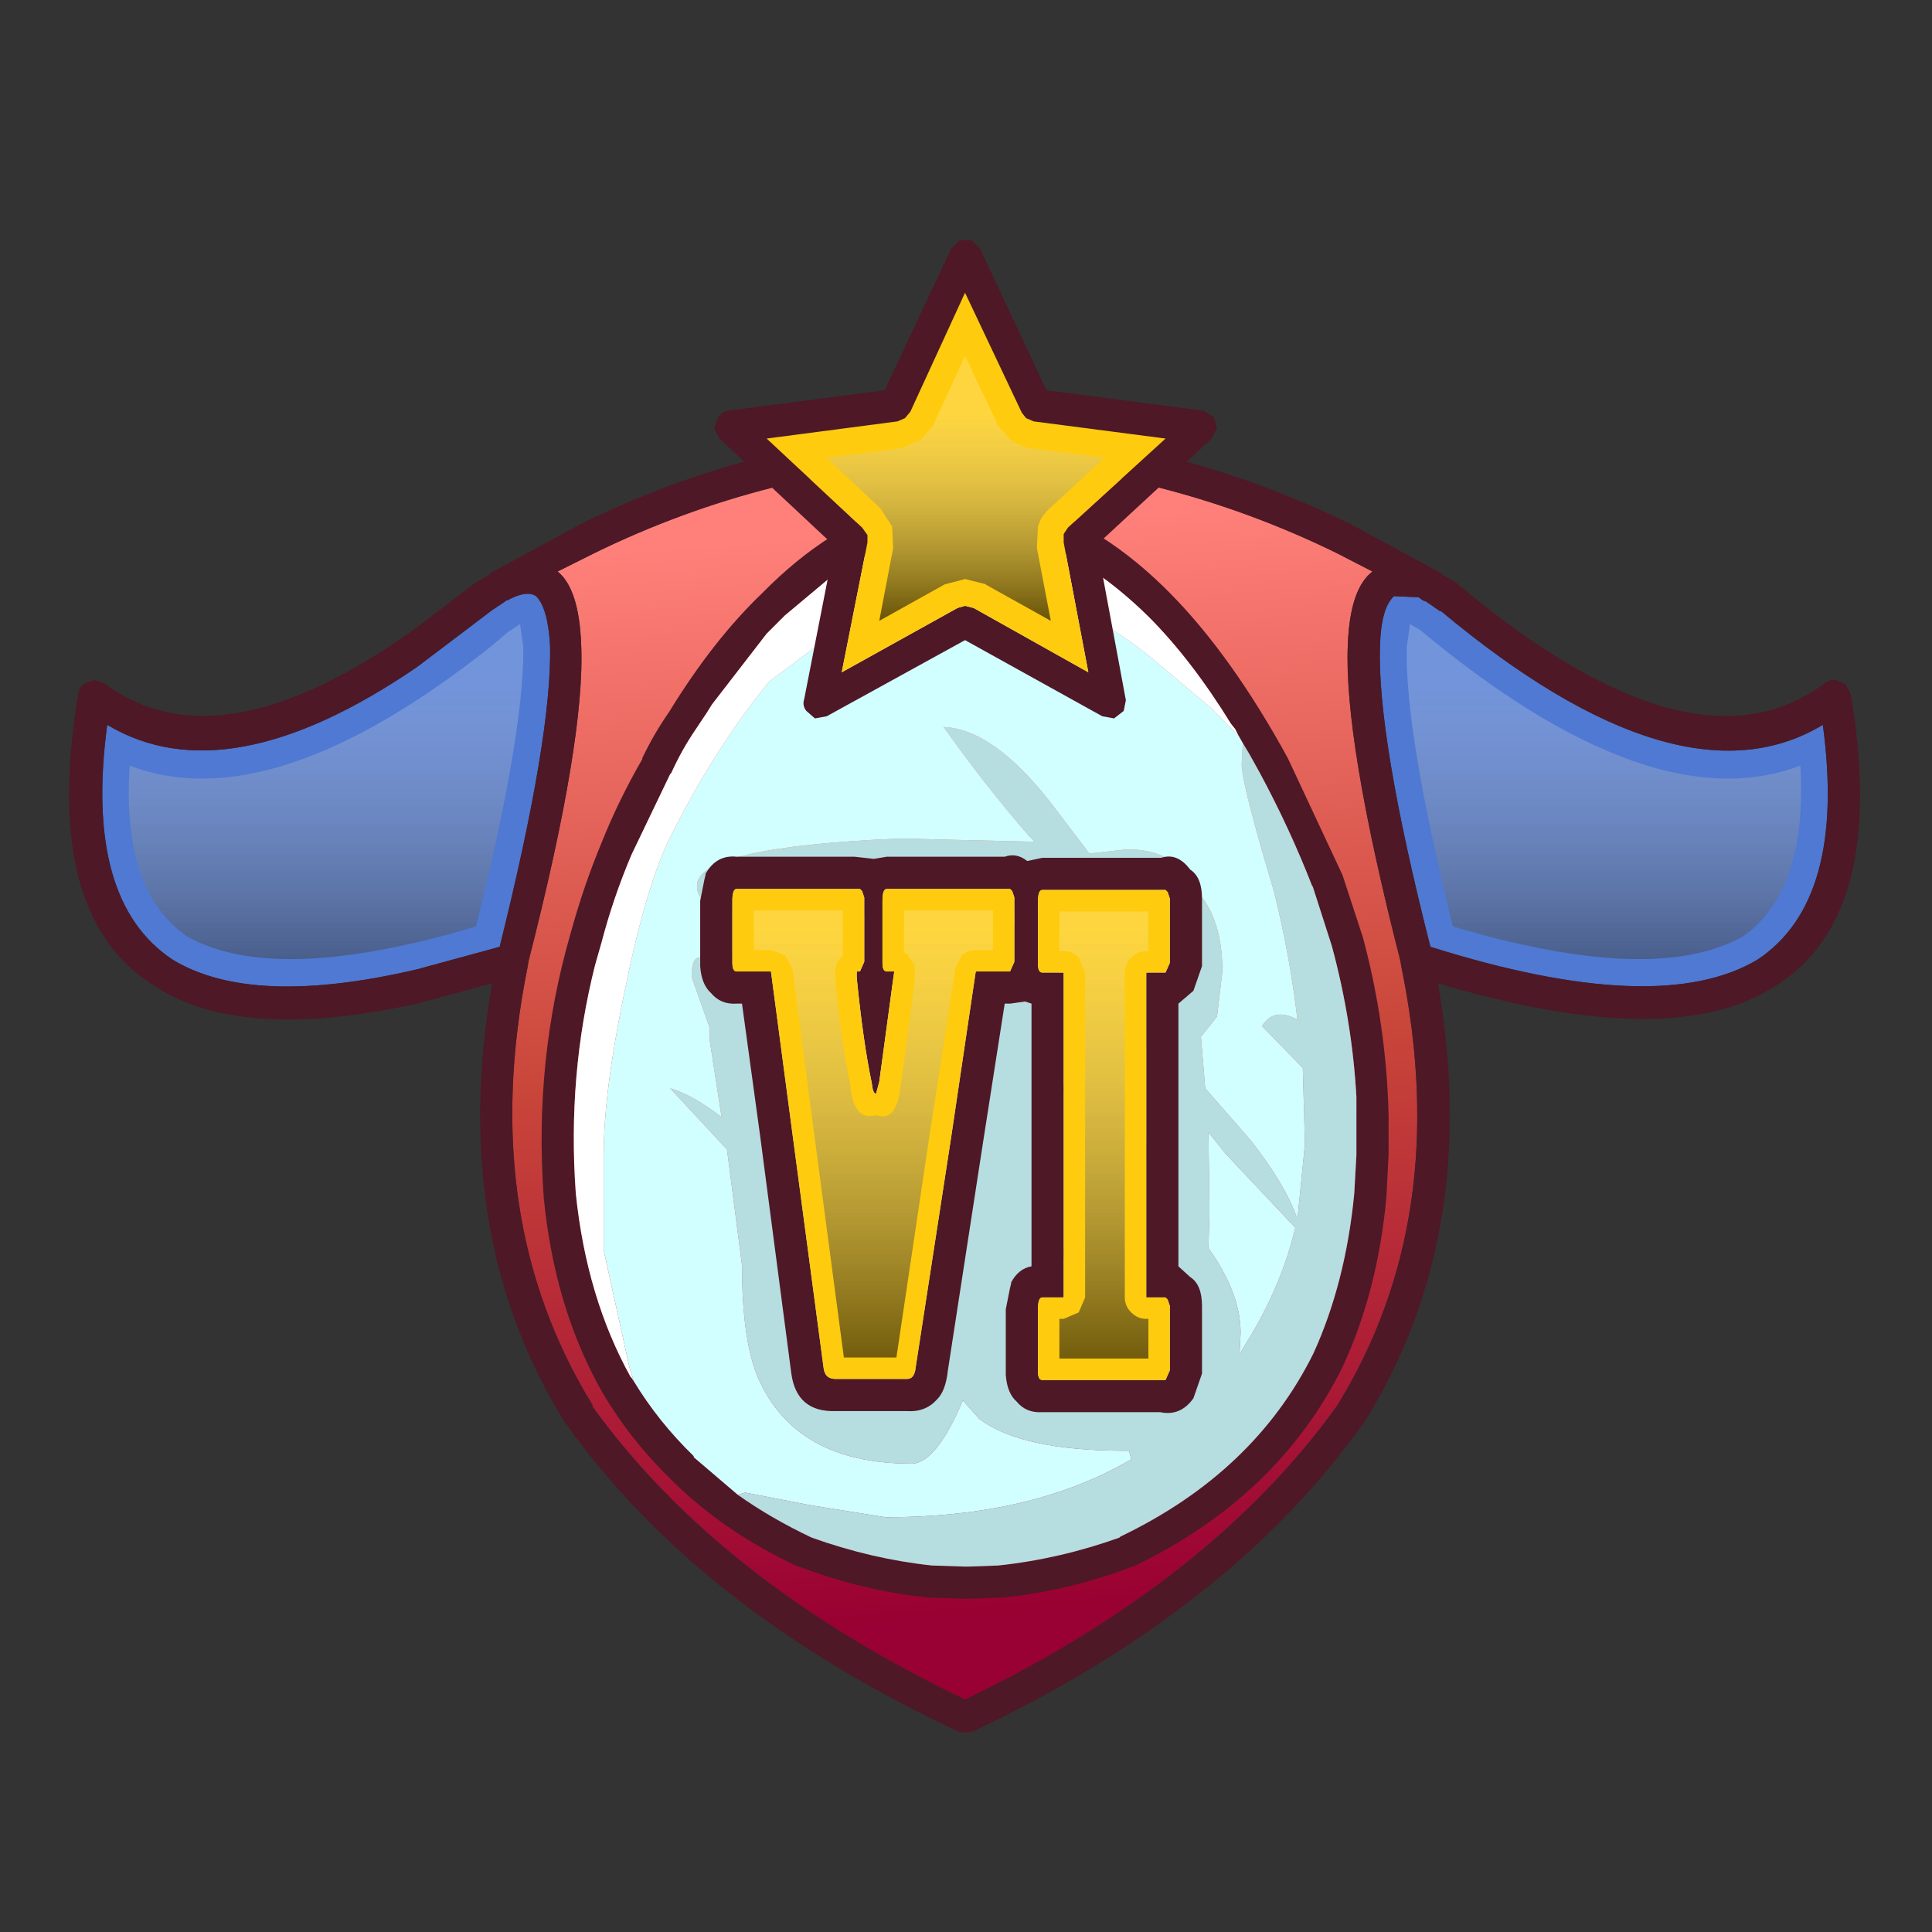 <?xml version="1.0" encoding="UTF-8" standalone="no"?>
<svg xmlns:ffdec="https://www.free-decompiler.com/flash" xmlns:xlink="http://www.w3.org/1999/xlink" ffdec:objectType="frame" height="30.0px" width="30.0px" xmlns="http://www.w3.org/2000/svg">
  <rect width="100%" height="100%" fill="#333333" stroke="none"/>
  <g transform="matrix(1.0, 0.0, 0.0, 1.0, 0.0, 0.0)">
    <use ffdec:characterId="156" height="90.0" transform="matrix(0.333, 0.0, 0.0, 0.333, 0.0, 0.0)" width="90.0" xlink:href="#sprite0"/>
  </g>
  <defs>
    <g id="sprite0" transform="matrix(1.0, 0.0, 0.0, 1.0, 0.0, 0.0)">
      <use ffdec:characterId="140" height="90.0" transform="matrix(1.0, 0.0, 0.0, 1.0, 0.0, 0.0)" width="90.0" xlink:href="#sprite1"/>
      <use ffdec:characterId="155" height="69.65" transform="matrix(1.0, 0.0, 0.0, 1.0, 3.2, 11.15)" width="83.55" xlink:href="#shape1"/>
    </g>
    <g id="sprite1" transform="matrix(1.0, 0.0, 0.0, 1.0, 0.0, 0.0)">
      <use ffdec:characterId="139" height="23.0" transform="matrix(0.844, 0.0, 0.0, 3.913, 0.006, 0.013)" width="106.7" xlink:href="#shape0"/>
    </g>
    <g id="shape0" transform="matrix(1.0, 0.0, 0.0, 1.0, -32.55, -101.05)">
      <path d="M32.55 101.05 L139.25 101.05 139.25 124.05 32.55 124.05 32.55 101.05" fill="#000000" fill-opacity="0.004" fill-rule="evenodd" stroke="none"/>
    </g>
    <g id="shape1" transform="matrix(1.0, 0.0, 0.0, 1.0, -3.2, -11.15)">
      <path d="M32.65 42.0 L32.65 45.05 Q32.7 45.8 33.05 46.2 L33.15 46.3 Q33.6 46.85 34.35 46.8 L34.4 46.8 34.6 46.8 35.45 53.0 36.9 64.05 Q37.15 65.85 38.95 65.8 L42.3 65.8 Q43.05 65.85 43.55 65.4 L43.7 65.25 Q44.1 64.85 44.2 63.9 L45.85 53.2 46.85 46.8 47.1 46.8 47.8 46.7 48.1 46.8 48.1 59.05 Q47.5 59.15 47.15 59.8 L47.15 59.85 47.1 60.05 46.9 61.05 46.9 64.1 Q46.95 64.85 47.3 65.25 L47.4 65.35 Q47.85 65.9 48.6 65.85 L48.65 65.85 51.85 65.85 52.2 65.85 54.1 65.85 Q55.05 66.05 55.65 65.2 L56.05 64.05 56.05 63.9 56.05 60.9 Q56.05 59.9 55.5 59.55 L54.95 59.05 54.95 46.8 55.65 46.2 56.05 45.05 56.05 44.9 56.05 41.9 Q56.05 40.9 55.5 40.55 54.9 39.75 54.15 40.0 L48.65 40.0 48.6 40.0 47.9 40.15 Q47.4 39.75 46.85 39.95 L41.35 39.95 40.75 40.05 39.85 39.95 34.4 39.95 34.35 39.95 Q33.4 39.85 32.9 40.75 L32.9 40.8 32.85 41.0 32.65 42.0 M27.7 25.8 Q35.75 21.85 45.05 21.4 54.3 21.85 62.35 25.8 L64.0 26.65 Q62.95 27.45 62.85 30.05 62.65 34.45 65.3 44.8 L65.35 45.1 Q67.75 56.8 62.35 65.55 56.45 73.75 45.0 79.25 33.5 73.75 27.6 65.55 L27.65 65.55 Q22.25 56.8 24.6 45.1 L24.65 44.8 Q27.3 34.45 27.1 30.05 27.0 27.45 26.0 26.65 L27.7 25.8" fill="url(#gradient0)" fill-rule="evenodd" stroke="none"/>
      <path d="M66.35 28.0 L66.5 28.05 67.15 28.5 67.2 28.5 Q78.35 37.8 85.0 33.8 86.1 42.0 81.95 44.75 77.35 47.5 66.7 44.15 64.2 34.3 64.35 30.1 64.4 28.35 65.0 27.8 L66.15 27.85 66.35 28.0 M8.05 44.75 Q3.9 42.0 5.0 33.8 10.6 37.15 19.45 31.1 L22.95 28.45 23.55 28.05 23.6 28.0 23.65 28.0 Q24.55 27.5 25.0 27.8 25.55 28.35 25.65 30.1 25.75 34.3 23.3 44.15 L19.45 45.2 Q11.75 47.0 8.05 44.75" fill="#4f79d2" fill-rule="evenodd" stroke="none"/>
      <path d="M66.35 28.0 L66.15 27.85 65.0 27.8 Q64.4 28.35 64.35 30.1 64.2 34.3 66.7 44.15 77.35 47.5 81.95 44.75 86.1 42.0 85.0 33.8 78.35 37.8 67.2 28.5 L67.15 28.5 66.5 28.05 66.35 28.0 M27.05 24.45 Q35.35 20.35 45.0 19.9 L45.05 19.9 Q54.65 20.35 63.0 24.45 L67.15 26.7 67.35 26.85 67.95 27.2 68.05 27.3 Q79.0 36.45 85.1 31.85 85.3 31.7 85.6 31.7 L86.05 31.9 86.3 32.35 Q88.05 42.75 82.75 46.0 77.95 49.1 67.05 45.85 69.1 57.55 63.6 66.35 L63.55 66.4 Q57.4 75.05 45.35 80.75 L45.0 80.8 44.7 80.75 Q32.55 75.05 26.4 66.4 L26.35 66.35 Q20.9 57.55 22.95 45.85 L19.45 46.8 Q11.2 48.6 7.25 46.0 1.9 42.75 3.65 32.35 3.7 32.05 3.9 31.9 L4.4 31.7 4.85 31.85 Q10.2 35.9 19.45 29.25 L22.0 27.3 22.05 27.25 22.8 26.8 22.85 26.75 22.9 26.7 23.1 26.6 27.05 24.45 M27.7 25.8 L26.0 26.65 Q27.0 27.45 27.1 30.05 27.3 34.45 24.65 44.8 L24.6 45.1 Q22.25 56.8 27.65 65.55 L27.6 65.55 Q33.5 73.75 45.0 79.25 56.45 73.75 62.35 65.55 67.75 56.8 65.35 45.1 L65.3 44.8 Q62.65 34.45 62.85 30.05 62.95 27.45 64.0 26.65 L62.35 25.8 Q54.3 21.85 45.05 21.4 35.75 21.85 27.7 25.8 M8.05 44.75 Q11.75 47.0 19.45 45.2 L23.3 44.15 Q25.75 34.3 25.65 30.1 25.55 28.35 25.0 27.8 24.55 27.5 23.65 28.0 L23.6 28.0 23.55 28.05 22.95 28.45 19.45 31.1 Q10.6 37.15 5.0 33.8 3.9 42.0 8.05 44.75" fill="#4e1826" fill-rule="evenodd" stroke="none"/>
      <path d="M57.75 34.3 L57.6 34.0 57.4 33.75 Q55.55 30.75 53.55 28.75 50.65 25.9 47.55 24.95 L47.5 24.9 45.8 24.5 45.55 24.5 44.6 24.45 44.05 24.5 42.75 24.85 42.65 24.9 42.55 24.95 42.25 25.0 41.0 25.55 Q40.5 25.75 40.05 26.05 L39.9 26.1 39.05 26.65 36.6 28.7 36.2 29.1 35.8 29.5 35.75 29.55 33.2 32.85 32.95 33.25 32.45 34.0 Q31.8 34.95 31.3 36.05 L31.25 36.1 29.45 39.85 Q28.6 41.85 28.05 43.95 L27.75 45.0 Q26.45 50.15 26.85 55.65 27.35 60.5 29.4 64.2 L29.45 64.25 29.55 64.4 Q30.7 66.3 32.35 67.9 L32.35 67.95 34.4 69.7 Q35.95 70.8 37.85 71.7 40.65 72.7 43.45 73.0 L44.95 73.05 45.2 73.05 46.55 73.0 Q49.4 72.7 52.2 71.7 L52.25 71.65 Q58.5 68.65 61.25 63.1 62.75 59.8 63.15 55.65 L63.25 53.85 63.25 52.05 63.25 51.15 Q63.05 47.6 62.1 44.1 L61.2 41.3 61.2 41.35 Q60.15 38.65 58.75 36.05 L58.25 35.15 57.95 34.65 57.75 34.3 M54.6 27.7 Q57.45 30.6 60.05 35.35 L62.6 40.8 63.55 43.7 Q64.65 47.8 64.75 52.0 L64.75 53.85 64.65 55.8 Q64.25 60.2 62.6 63.75 59.6 69.8 52.85 73.05 L52.8 73.05 Q49.8 74.2 46.7 74.5 L46.65 74.5 45.2 74.55 44.95 74.55 43.35 74.5 Q40.3 74.2 37.25 73.05 L37.2 73.05 Q33.7 71.4 31.3 69.0 29.4 67.15 28.1 64.95 25.85 61.0 25.35 55.8 L25.35 55.75 Q24.9 49.45 26.6 43.55 27.2 41.35 28.05 39.3 28.85 37.3 29.95 35.4 L29.95 35.35 Q30.5 34.2 31.2 33.2 33.25 29.85 35.55 27.65 38.65 24.5 42.1 23.5 42.9 23.1 43.9 23.0 L45.95 23.0 48.0 23.5 Q51.45 24.5 54.6 27.7" fill="#4e1826" fill-rule="evenodd" stroke="none"/>
      <path d="M29.55 64.4 L29.45 64.25 29.4 64.2 Q27.35 60.5 26.85 55.65 26.45 50.15 27.75 45.0 L28.05 43.95 Q28.6 41.85 29.45 39.85 L31.25 36.1 31.3 36.05 Q31.8 34.95 32.45 34.0 L32.95 33.25 33.2 32.85 35.75 29.55 35.8 29.5 36.2 29.1 36.6 28.7 39.05 26.65 39.9 26.1 40.05 26.05 Q40.5 25.75 41.0 25.55 L42.25 25.0 42.55 24.95 42.65 24.9 42.75 24.85 44.05 24.5 44.6 24.45 45.55 24.5 45.8 24.5 47.5 24.9 47.55 24.95 Q50.65 25.9 53.55 28.75 55.55 30.75 57.4 33.75 L57.6 34.0 57.75 34.3 56.4 32.95 54.2 31.1 Q50.25 27.65 46.25 27.65 41.8 27.65 38.45 29.85 L35.9 31.75 35.85 31.8 Q33.2 35.05 31.1 39.35 30.05 41.65 29.1 46.35 28.15 50.95 28.15 53.85 L28.15 58.3 29.35 63.75 29.55 64.4" fill="#ffffff" fill-rule="evenodd" stroke="none"/>
      <path d="M57.95 34.65 L58.25 35.15 58.75 36.05 Q60.15 38.65 61.2 41.35 L61.2 41.3 62.1 44.1 Q63.05 47.6 63.25 51.15 L63.25 52.05 63.25 53.85 63.15 55.65 Q62.75 59.8 61.25 63.1 58.5 68.65 52.25 71.65 L52.2 71.7 Q49.4 72.7 46.55 73.0 L45.2 73.05 44.95 73.05 43.45 73.0 Q40.65 72.7 37.85 71.7 35.95 70.8 34.4 69.7 L34.75 69.6 37.85 70.2 41.3 70.75 Q48.15 70.75 52.75 68.05 L52.65 67.65 52.5 67.65 Q47.6 67.65 45.65 66.15 L44.9 65.3 Q43.65 68.25 42.5 68.25 37.1 68.25 35.35 64.25 34.6 62.5 34.6 59.0 L33.9 53.6 31.25 50.75 Q32.3 51.05 33.65 52.1 L33.1 48.55 33.1 47.95 32.25 45.55 Q32.25 44.1 33.2 45.0 L33.5 45.3 Q33.9 44.4 34.75 44.4 36.3 44.4 37.35 48.05 38.25 51.05 38.25 53.75 38.25 54.8 38.6 56.85 L39.75 58.15 39.75 58.25 38.7 57.5 38.9 58.55 Q39.55 61.6 39.4 63.5 L41.5 63.75 42.7 58.3 44.0 52.65 44.9 47.0 Q45.4 44.85 47.3 43.2 49.35 41.45 49.35 44.9 L49.1 47.55 Q49.6 49.2 49.7 52.65 49.8 56.05 49.5 60.05 49.5 60.65 49.1 61.2 L48.45 61.8 Q48.75 63.3 49.0 63.5 L52.45 63.75 Q53.45 63.75 53.85 62.95 L54.1 62.3 Q53.45 62.0 53.25 61.15 L53.25 59.8 53.25 59.75 Q52.35 57.8 52.35 57.2 52.35 55.1 53.4 55.4 L53.5 52.45 53.65 48.9 Q53.1 48.75 52.85 48.2 L52.65 47.45 Q52.65 46.95 53.3 46.05 L53.9 44.75 53.65 43.65 53.45 42.75 52.6 42.25 53.25 43.1 53.25 43.25 Q52.05 42.25 51.75 42.25 51.45 42.25 50.95 41.9 L50.6 42.1 46.25 42.6 44.75 41.85 43.65 42.05 40.75 42.25 Q39.55 43.25 39.1 43.25 38.4 43.25 37.85 42.8 L37.4 42.35 Q32.5 43.0 32.5 41.3 32.5 39.5 41.95 39.1 L48.25 39.25 48.0 39.0 Q45.95 36.65 44.0 33.9 46.35 34.0 49.05 37.5 L50.8 39.8 52.6 39.6 Q54.8 39.65 55.3 41.1 57.0 42.35 57.0 45.3 L56.75 47.4 56.0 48.35 56.2 50.75 58.3 53.15 Q59.95 55.25 60.5 56.85 L60.85 53.35 60.75 49.8 58.85 47.85 Q59.4 46.95 60.5 47.55 60.15 44.55 59.4 41.55 57.9 36.55 57.9 35.65 L57.95 34.65 M57.85 62.15 L57.8 63.15 58.1 62.65 Q59.75 60.0 60.4 57.25 L57.15 53.8 56.35 52.8 56.4 56.5 56.35 58.2 Q57.85 60.3 57.85 62.15" fill="#b6dddf" fill-rule="evenodd" stroke="none"/>
      <path d="M57.75 34.3 L57.95 34.65 57.9 35.65 Q57.9 36.55 59.4 41.55 60.15 44.55 60.5 47.55 59.4 46.95 58.85 47.85 L60.75 49.8 60.85 53.35 60.5 56.85 Q59.95 55.25 58.3 53.15 L56.2 50.75 56.0 48.35 56.75 47.4 57.0 45.3 Q57.0 42.35 55.3 41.1 54.8 39.65 52.6 39.6 L50.8 39.8 49.05 37.5 Q46.35 34.0 44.0 33.9 45.95 36.65 48.0 39.0 L48.25 39.25 41.95 39.1 Q32.5 39.5 32.5 41.3 32.5 43.0 37.4 42.35 L37.85 42.8 Q38.4 43.25 39.1 43.25 39.55 43.25 40.75 42.25 L43.65 42.05 44.75 41.85 46.25 42.6 50.6 42.1 50.95 41.9 Q51.45 42.25 51.75 42.25 52.05 42.25 53.25 43.25 L53.25 43.1 52.6 42.25 53.45 42.75 53.65 43.65 53.9 44.75 53.3 46.05 Q52.65 46.95 52.65 47.45 L52.85 48.2 Q53.1 48.75 53.65 48.9 L53.5 52.45 53.4 55.4 Q52.35 55.1 52.35 57.2 52.35 57.8 53.25 59.75 L53.25 59.8 53.25 61.15 Q53.45 62.0 54.1 62.3 L53.85 62.95 Q53.45 63.75 52.45 63.75 L49.0 63.5 Q48.75 63.3 48.45 61.8 L49.1 61.2 Q49.5 60.65 49.5 60.05 49.8 56.05 49.7 52.65 49.6 49.2 49.1 47.55 L49.35 44.9 Q49.35 41.45 47.3 43.2 45.4 44.85 44.9 47.0 L44.0 52.65 42.7 58.3 41.5 63.75 39.4 63.5 Q39.55 61.6 38.9 58.55 L38.7 57.5 39.75 58.25 39.75 58.15 38.6 56.85 Q38.25 54.8 38.25 53.75 38.25 51.05 37.35 48.05 36.3 44.4 34.75 44.4 33.9 44.4 33.5 45.3 L33.2 45.0 Q32.25 44.1 32.25 45.55 L33.1 47.95 33.1 48.55 33.65 52.1 Q32.3 51.05 31.25 50.75 L33.9 53.6 34.6 59.0 Q34.6 62.5 35.35 64.25 37.1 68.25 42.5 68.25 43.65 68.25 44.9 65.3 L45.65 66.15 Q47.6 67.65 52.5 67.65 L52.65 67.65 52.75 68.05 Q48.15 70.75 41.3 70.75 L37.85 70.2 34.75 69.6 34.4 69.7 32.35 67.95 32.35 67.9 Q30.7 66.3 29.55 64.4 L29.35 63.75 28.15 58.3 28.15 53.85 Q28.15 50.95 29.1 46.35 30.05 41.65 31.1 39.35 33.2 35.05 35.85 31.8 L35.9 31.75 38.45 29.85 Q41.8 27.65 46.25 27.65 50.25 27.65 54.2 31.1 L56.4 32.95 57.75 34.3 M57.85 62.15 Q57.85 60.3 56.35 58.2 L56.4 56.5 56.35 52.8 57.15 53.8 60.4 57.25 Q59.75 60.0 58.1 62.65 L57.8 63.15 57.85 62.15" fill="#d1ffff" fill-rule="evenodd" stroke="none"/>
      <path d="M48.6 45.35 L49.6 45.35 49.6 60.5 48.6 60.5 Q48.4 60.5 48.4 61.05 L48.4 63.95 Q48.4 64.35 48.6 64.35 L51.85 64.35 52.2 64.35 54.35 64.35 54.55 63.9 54.55 60.9 54.45 60.6 54.35 60.5 53.45 60.5 53.45 45.35 54.35 45.35 54.55 44.9 54.55 41.9 54.45 41.6 54.35 41.5 48.6 41.5 Q48.4 41.5 48.4 42.05 L48.4 44.95 Q48.4 45.35 48.6 45.35 M44.35 53.05 L45.5 45.3 47.1 45.3 47.3 44.85 47.3 41.85 47.2 41.55 47.1 41.45 41.35 41.45 Q41.15 41.45 41.15 42.0 L41.15 44.9 Q41.15 45.3 41.35 45.3 L41.7 45.3 41.65 45.65 41.0 50.45 40.85 51.0 Q40.7 51.0 40.65 50.5 40.25 48.6 39.95 45.6 L39.95 45.3 40.1 45.3 40.3 44.85 40.3 41.85 40.2 41.55 40.1 41.45 34.35 41.45 Q34.15 41.45 34.15 42.0 L34.15 44.9 Q34.15 45.3 34.35 45.3 L35.95 45.3 36.95 52.85 38.4 63.75 Q38.45 64.3 38.95 64.3 L42.3 64.3 Q42.65 64.3 42.7 63.75 L44.35 53.05 M32.65 42.0 L32.85 41.0 32.9 40.8 32.9 40.75 Q33.4 39.85 34.35 39.95 L34.4 39.95 39.85 39.95 40.75 40.05 41.35 39.95 46.85 39.95 Q47.4 39.75 47.9 40.15 L48.6 40.0 48.65 40.0 54.15 40.0 Q54.9 39.75 55.5 40.55 56.05 40.9 56.05 41.9 L56.05 44.9 56.05 45.05 55.65 46.2 54.95 46.8 54.95 59.05 55.5 59.55 Q56.05 59.9 56.05 60.9 L56.05 63.9 56.05 64.05 55.65 65.2 Q55.05 66.05 54.1 65.85 L52.2 65.85 51.85 65.85 48.65 65.85 48.6 65.85 Q47.85 65.9 47.4 65.35 L47.3 65.25 Q46.95 64.85 46.9 64.1 L46.9 61.05 47.1 60.05 47.15 59.85 47.15 59.8 Q47.5 59.15 48.1 59.05 L48.1 46.8 47.8 46.7 47.1 46.8 46.85 46.8 45.85 53.2 44.2 63.9 Q44.1 64.85 43.7 65.25 L43.55 65.4 Q43.05 65.85 42.3 65.8 L38.95 65.8 Q37.15 65.85 36.9 64.05 L35.45 53.0 34.6 46.8 34.4 46.8 34.35 46.8 Q33.6 46.85 33.15 46.3 L33.05 46.2 Q32.7 45.8 32.65 45.05 L32.65 42.0" fill="#4e1826" fill-rule="evenodd" stroke="none"/>
      <path d="M44.35 53.05 L42.7 63.75 Q42.65 64.3 42.3 64.3 L38.95 64.3 Q38.45 64.3 38.4 63.75 L36.95 52.85 35.95 45.3 34.35 45.3 Q34.15 45.3 34.15 44.9 L34.15 42.0 Q34.15 41.45 34.35 41.45 L40.1 41.45 40.2 41.55 40.3 41.85 40.3 44.85 40.1 45.3 39.95 45.3 39.95 45.6 Q40.25 48.6 40.65 50.5 40.7 51.0 40.85 51.0 L41.0 50.45 41.65 45.65 41.7 45.3 41.35 45.3 Q41.15 45.3 41.15 44.9 L41.15 42.0 Q41.15 41.45 41.35 41.45 L47.1 41.45 47.2 41.55 47.3 41.85 47.3 44.85 47.1 45.3 45.5 45.3 44.35 53.05 M48.6 45.35 Q48.4 45.35 48.4 44.95 L48.4 42.05 Q48.4 41.5 48.6 41.5 L54.35 41.5 54.45 41.6 54.55 41.9 54.55 44.9 54.35 45.35 53.45 45.35 53.45 60.5 54.35 60.5 54.45 60.6 54.55 60.9 54.55 63.9 54.35 64.35 52.2 64.35 51.85 64.35 48.6 64.35 Q48.4 64.35 48.4 63.95 L48.4 61.05 Q48.4 60.5 48.6 60.5 L49.6 60.5 49.6 45.35 48.6 45.35" fill="#fecb0e" fill-rule="evenodd" stroke="none"/>
      <path d="M42.65 45.65 L42.65 45.0 42.3 44.5 42.15 44.4 42.15 42.45 46.3 42.45 46.3 44.3 45.5 44.3 Q45.15 44.3 44.85 44.55 L44.55 45.15 43.35 52.9 41.8 63.3 39.35 63.3 37.95 52.75 36.95 45.15 36.6 44.55 35.95 44.3 35.15 44.3 35.15 42.45 39.3 42.45 39.3 44.55 39.25 44.6 Q38.95 44.9 38.95 45.3 L38.95 45.6 38.95 45.7 Q39.25 48.7 39.65 50.6 39.8 52.3 40.85 52.0 41.85 52.35 42.0 50.55 L42.0 50.65 42.65 45.75 42.65 45.65 M49.4 42.5 L53.55 42.5 53.55 44.35 53.45 44.35 Q53.05 44.35 52.75 44.65 52.45 44.95 52.45 45.35 L52.45 60.5 Q52.45 60.9 52.75 61.2 53.05 61.5 53.45 61.5 L53.55 61.5 53.55 63.35 52.2 63.35 51.85 63.35 49.4 63.35 49.4 61.5 49.6 61.5 50.3 61.2 50.6 60.5 50.6 45.35 50.3 44.65 Q50.0 44.35 49.6 44.35 L49.4 44.35 49.4 42.5" fill="url(#gradient1)" fill-rule="evenodd" stroke="none"/>
      <path d="M56.1 19.15 L56.6 19.45 56.75 19.95 56.5 20.45 51.15 25.4 52.5 32.65 52.4 33.15 51.95 33.5 51.4 33.4 45.0 29.85 38.55 33.4 38.0 33.5 37.6 33.15 Q37.4 32.9 37.5 32.6 L38.9 25.45 33.55 20.45 33.3 19.95 33.5 19.45 Q33.65 19.2 33.95 19.15 L41.25 18.2 44.35 11.6 44.75 11.2 45.3 11.2 45.7 11.6 48.8 18.2 56.1 19.15 M48.2 19.65 L47.85 19.5 47.65 19.25 45.0 13.65 42.45 19.2 42.2 19.5 41.85 19.65 35.75 20.45 40.2 24.6 40.45 24.95 40.45 25.3 39.25 31.35 44.65 28.35 45.0 28.25 45.4 28.35 50.75 31.35 49.6 25.3 49.6 24.9 49.8 24.6 54.35 20.45 48.2 19.65" fill="#4e1826" fill-rule="evenodd" stroke="none"/>
      <path d="M48.2 19.65 L54.35 20.45 49.8 24.6 49.6 24.9 49.6 25.3 50.75 31.35 45.4 28.35 45.0 28.25 44.65 28.35 39.25 31.35 40.45 25.3 40.45 24.95 40.2 24.6 35.75 20.45 41.85 19.65 42.2 19.5 42.45 19.2 45.0 13.65 47.65 19.25 47.85 19.5 48.2 19.65" fill="#fecb0e" fill-rule="evenodd" stroke="none"/>
      <path d="M42.95 20.5 L43.6 19.75 43.55 19.75 45.0 16.6 46.5 19.75 46.5 19.8 47.15 20.55 47.1 20.5 Q47.5 20.8 48.05 20.9 L51.5 21.35 48.95 23.7 Q48.55 24.05 48.4 24.55 L48.35 25.55 49.0 28.95 45.95 27.25 46.0 27.25 45.0 27.0 44.05 27.25 41.0 28.95 41.65 25.55 41.6 24.55 41.05 23.7 38.55 21.35 42.0 20.9 42.05 20.9 42.95 20.5" fill="url(#gradient2)" fill-rule="evenodd" stroke="none"/>
      <path d="M81.3 43.65 Q77.15 46.0 67.75 43.2 65.5 34.1 65.6 30.2 L65.6 30.15 65.75 29.1 66.25 29.4 Q77.0 38.35 83.95 35.7 84.3 41.5 81.3 43.65 M23.65 29.5 L24.25 29.1 24.4 30.15 Q24.45 33.35 22.95 40.05 L22.2 43.2 Q12.8 46.0 8.7 43.65 5.65 41.5 6.05 35.7 12.7 38.25 22.95 30.1 L23.65 29.5" fill="url(#gradient3)" fill-rule="evenodd" stroke="none"/>
      <path d="M46.3 41.85 L46.3 42.0 Q46.15 41.7 46.3 41.8 L46.3 41.85 M53.55 41.85 L53.55 41.9 53.55 42.05 Q53.4 41.75 53.55 41.85 M39.3 41.85 L39.3 42.0 Q39.15 41.7 39.3 41.8 L39.3 41.85 M53.55 60.9 L53.55 61.05 Q53.4 60.75 53.55 60.85 L53.55 60.9" fill="#fecb0e" fill-rule="evenodd" stroke="none"/>
    </g>
    <linearGradient gradientTransform="matrix(0.002, 0.031, -0.028, 0.002, 45.55, 49.95)" gradientUnits="userSpaceOnUse" id="gradient0" spreadMethod="pad" x1="-819.2" x2="819.2">
      <stop offset="0.0" stop-color="#ff807a"/>
      <stop offset="0.486" stop-color="#c9463a"/>
      <stop offset="1.0" stop-color="#990033"/>
    </linearGradient>
    <linearGradient gradientTransform="matrix(0.0, 0.013, -0.007, 0.0, 40.75, 53.75)" gradientUnits="userSpaceOnUse" id="gradient1" spreadMethod="pad" x1="-819.2" x2="819.2">
      <stop offset="0.0" stop-color="#ffffff" stop-opacity="0.2"/>
      <stop offset="1.0" stop-color="#000000" stop-opacity="0.6"/>
    </linearGradient>
    <linearGradient gradientTransform="matrix(0.0, 0.006, -0.008, 0.0, 45.05, 24.1)" gradientUnits="userSpaceOnUse" id="gradient2" spreadMethod="pad" x1="-819.2" x2="819.2">
      <stop offset="0.0" stop-color="#ffffff" stop-opacity="0.2"/>
      <stop offset="1.0" stop-color="#000000" stop-opacity="0.6"/>
    </linearGradient>
    <linearGradient gradientTransform="matrix(0.0, 0.011, -0.013, 0.0, 15.2, 40.45)" gradientUnits="userSpaceOnUse" id="gradient3" spreadMethod="pad" x1="-819.2" x2="819.2">
      <stop offset="0.0" stop-color="#ffffff" stop-opacity="0.2"/>
      <stop offset="1.0" stop-color="#000000" stop-opacity="0.6"/>
    </linearGradient>
  </defs>
</svg>

